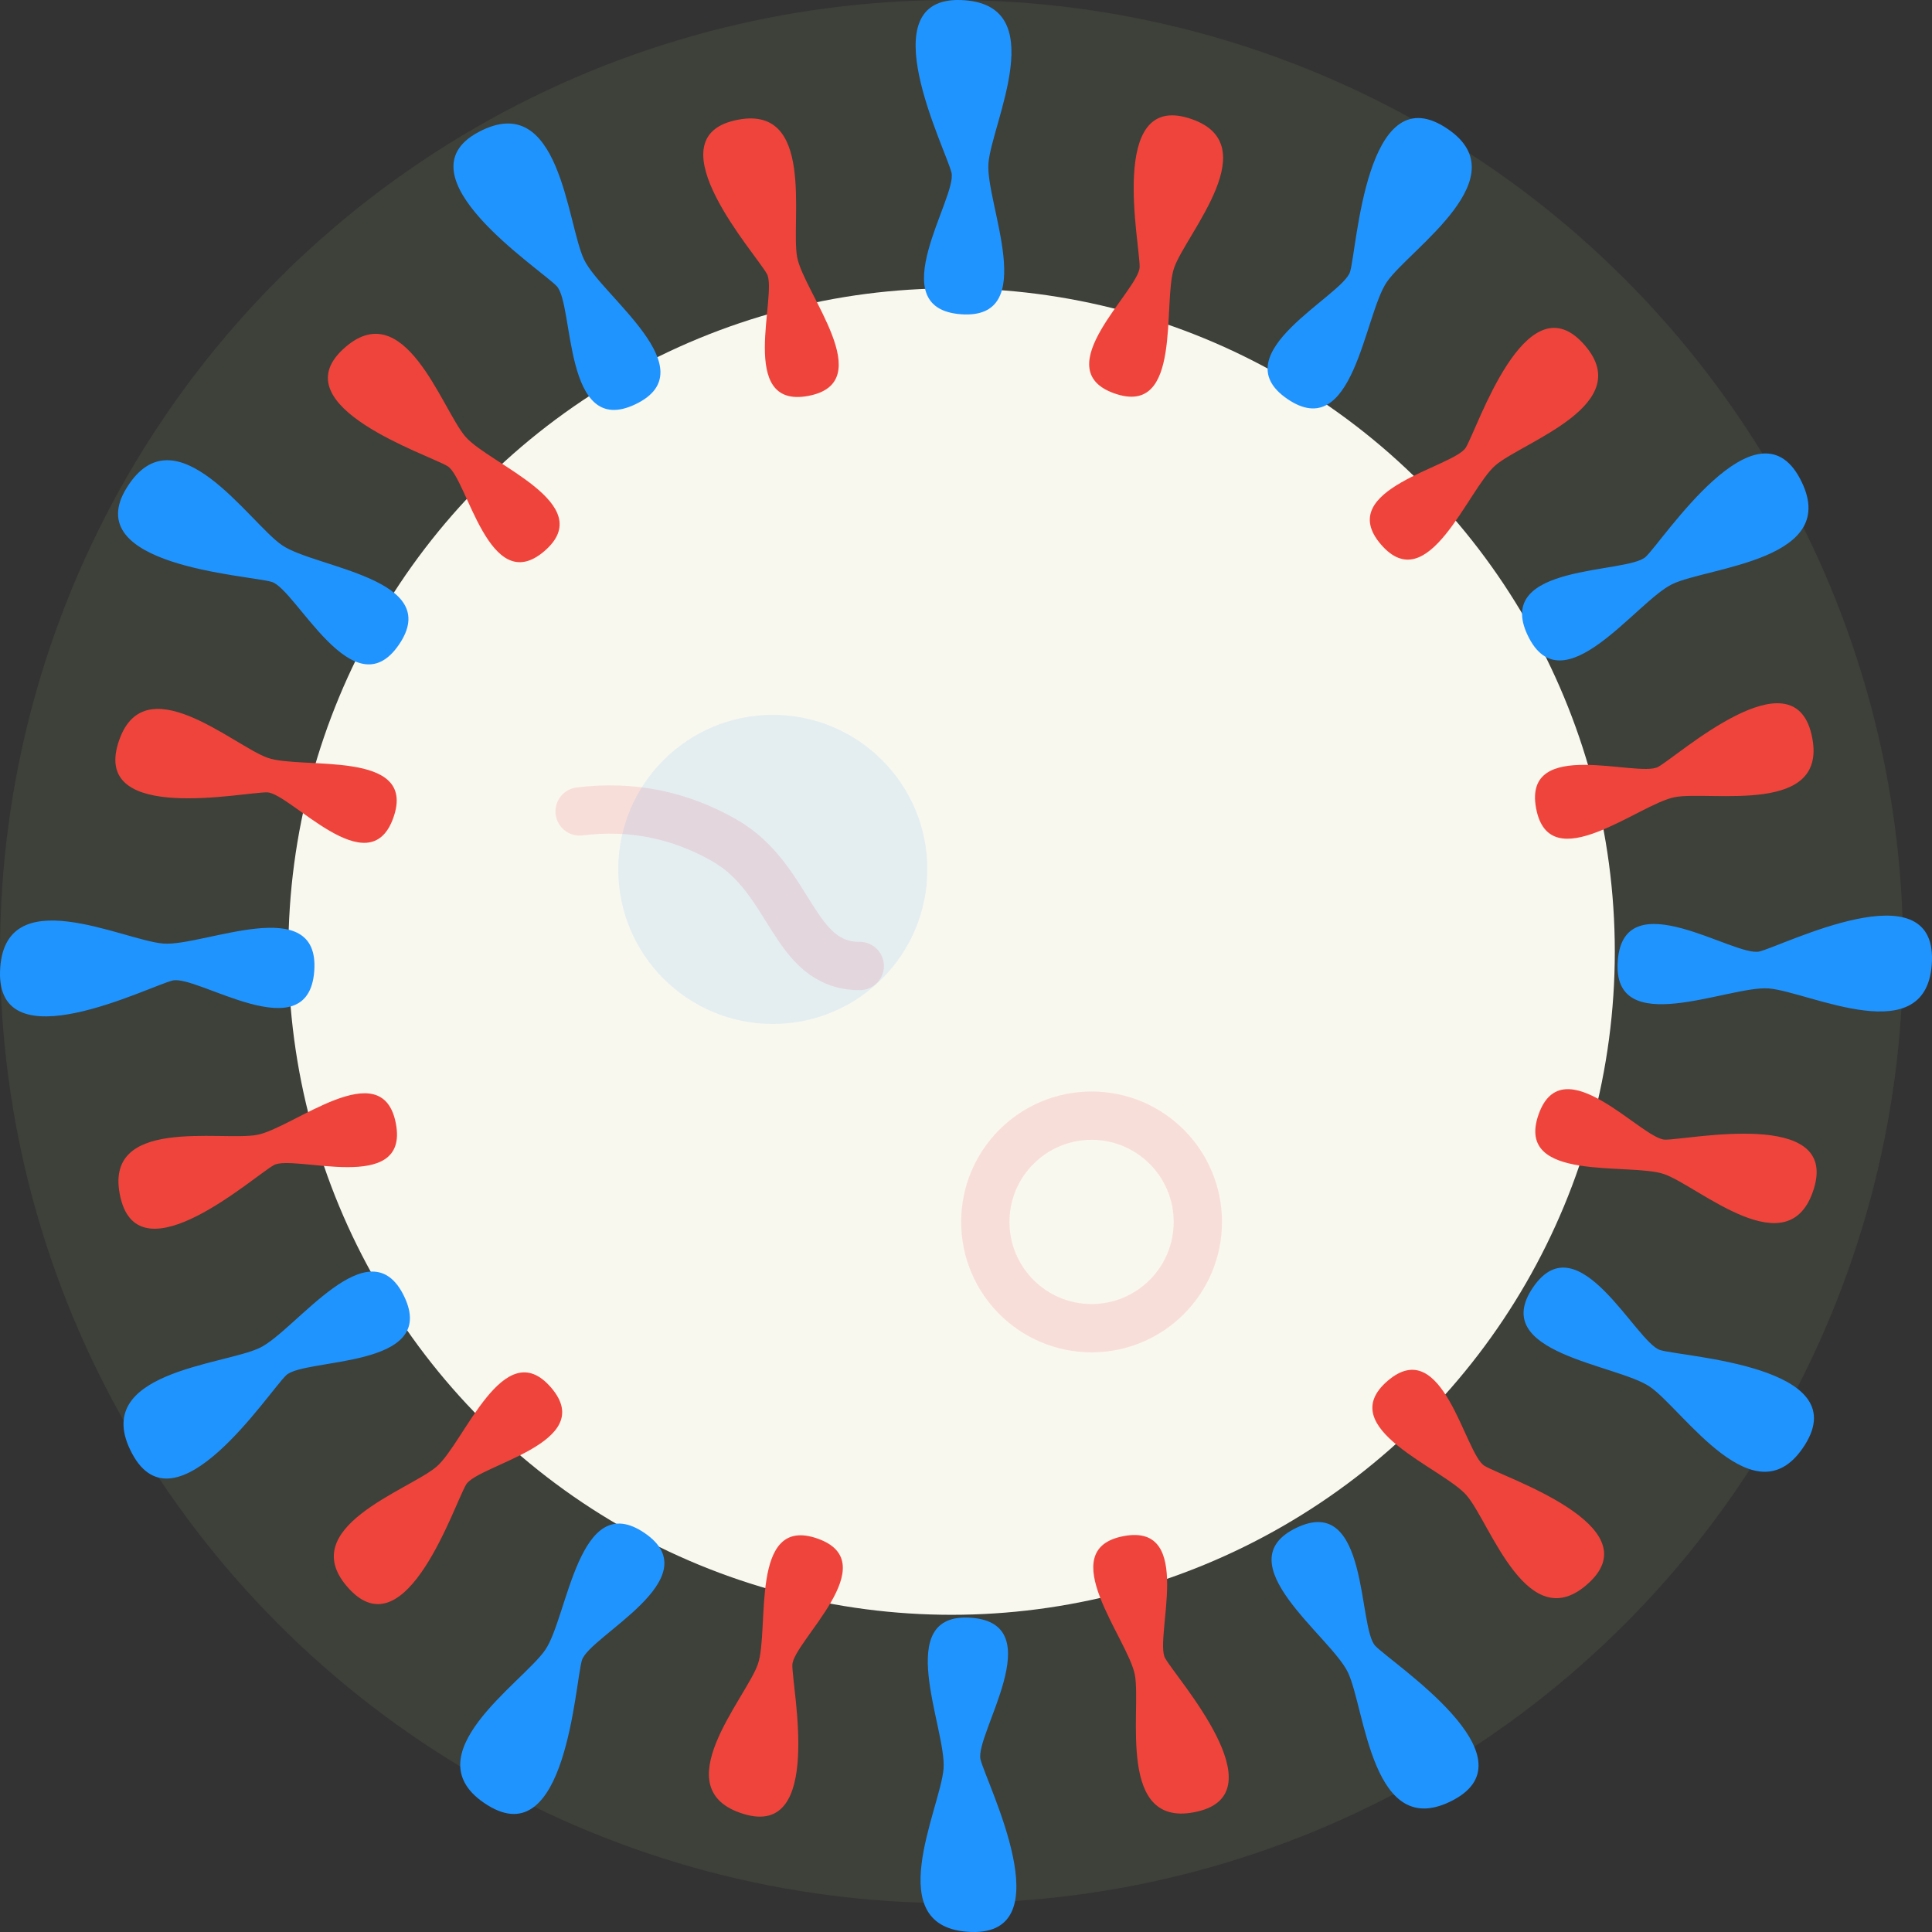 <svg xmlns="http://www.w3.org/2000/svg" xmlns:xlink="http://www.w3.org/1999/xlink" width="200" height="200">


    <rect width="100%" height="100%" fill="#333333" stroke="none"/>


    <circle id="nucleo_back" fill="#9FC073" fill-opacity=".1" cx="98.507" cy="98.507" r="98.507"/>
    <circle id="nucleo_front" fill="#F9F8EF" cx="98.507" cy="98.507" r="68.657"/>

    <g width="200" height="200">
      <g fill="none" fill-rule="evenodd" stroke="#F8B7BA" stroke-linecap="round" stroke-linejoin="round" stroke-opacity=".399" stroke-width="5" transform="translate(60 83.8)">
        <path d="M0 .2c5.333-.667 10.333.333 15 3 7 4 7 13 14 13">
          <animateTransform
                attributeName="transform"
                begin="0s"
                dur="20s"
                type="rotate"
                from="0 18 32"
                to="-360 18 32"
                repeatCount="indefinite"
            />
        </path>
        <circle cx="53" cy="42.693" r="11"/>
      </g>

      <animateTransform
            attributeName="transform"
            begin="0s"
            dur="30s"
            type="rotate"
            from="0 100 100"
            to="-360 100 100"
            repeatCount="indefinite"
        />
    </g>

    <g>
      <circle id="macchia_grande" fill="#2094FE" fill-opacity=".1" cx="80" cy="90" r="16"/>
      <animateTransform
            attributeName="transform"
            begin="0s"
            dur="80s"
            type="rotate"
            from="180 100 100"
            to="-180 100 100"
            repeatCount="indefinite"
        />
    </g>

    <g>
      <path id ="blue" fill="#2094FE" d="M100.557 167.47c8.29.644.311 12.118.947 14.67.637 2.55 8.598 18.18-.967 17.855-9.566-.325-3.181-12.757-2.86-16.902.322-4.145-5.41-16.265 2.88-15.622zm-33.81-8.76c6.858 4.702-5.789 10.65-6.514 13.177-.724 2.527-1.644 20.044-9.766 14.98-8.122-5.065 3.624-12.638 5.975-16.067 2.35-3.43 3.447-16.792 10.305-12.09zm75.625 11.672c1.827 1.892 16.537 11.446 8.09 15.948-8.447 4.501-9.133-9.457-10.927-13.208-1.794-3.75-12.818-11.381-5.317-14.97 7.5-3.588 6.328 10.339 8.154 12.23zM41.847 134.218c3.589 7.5-10.338 6.328-12.23 8.154-1.89 1.827-11.445 16.537-15.947 8.09-4.501-8.447 9.457-9.133 13.208-10.927 3.75-1.794 11.381-12.818 14.97-5.317zm130.04 5.549c2.527.724 20.044 1.644 14.98 9.766-5.065 8.122-12.638-3.624-16.067-5.975-3.43-2.35-16.792-3.447-12.09-10.305 4.702-6.858 10.65 5.789 13.177 6.514zm-154.98-42.09c4.145.322 16.265-5.41 15.622 2.88-.643 8.29-12.117.311-14.668.947-2.551.637-18.18 8.598-17.856-.967.325-9.566 12.757-3.181 16.902-2.86zm183.088 1.786c-.325 9.566-12.757 3.181-16.902 2.86-4.145-.322-16.265 5.41-15.622-2.88.643-8.29 12.117-.311 14.668-.947 2.551-.637 18.18-8.598 17.856.967zM29.2 56.442c3.43 2.35 16.792 3.447 12.09 10.305-4.702 6.858-10.65-5.789-13.177-6.514-2.527-.724-20.044-1.644-14.98-9.766 5.065-8.122 12.638 3.624 16.067 5.975zm157.13-6.904c4.501 8.447-9.457 9.133-13.208 10.927-3.75 1.794-11.381 12.818-14.97 5.317-3.588-7.5 10.339-6.328 12.23-8.154 1.892-1.827 11.446-16.537 15.948-8.09zM60.465 26.878c1.794 3.75 12.818 11.381 5.317 14.97-7.5 3.588-6.328-10.339-8.154-12.23-1.827-1.892-16.537-11.446-8.09-15.948 8.447-4.501 9.133 9.457 10.927 13.208zm89.068-13.744c8.122 5.064-3.624 12.637-5.975 16.066-2.35 3.43-3.447 16.792-10.305 12.09-6.858-4.702 5.789-10.65 6.514-13.177.724-2.527 1.644-20.044 9.766-14.98zM99.463.005c9.566.325 3.181 12.757 2.86 16.902-.322 4.145 5.41 16.265-2.88 15.622-8.29-.643-.311-12.117-.947-14.668-.637-2.551-8.598-18.18.967-17.856z"/>

      <path  id ="red" fill="#EF443B" d="M84.64 159.276c7.117 2.51-2.573 10.695-2.615 13.081-.041 2.386 3.267 17.957-5.042 15.425-8.31-2.531.208-11.93 1.464-15.487 1.255-3.558-.923-15.53 6.193-13.019zm35.972 12.374c1.157 2.087 11.808 13.918 3.346 15.88-8.462 1.962-5.785-10.435-6.477-14.144-.691-3.71-8.563-12.988-1.145-14.372 7.419-1.383 3.12 10.55 4.276 12.636zM57.06 143.655c4.908 5.732-7.576 7.975-8.805 10.02-1.229 2.046-6.15 17.185-12.08 10.838-5.93-6.347 6.146-10.227 9.012-12.68 2.866-2.454 6.966-13.91 11.873-8.178zm96.616 8.09c2.045 1.229 17.184 6.15 10.837 12.08-6.347 5.93-10.227-6.146-12.68-9.012-2.454-2.866-13.91-6.966-8.178-11.873 5.732-4.908 7.975 7.576 10.02 8.805zm-112.69-35.409c1.383 7.419-10.55 3.12-12.636 4.276-2.087 1.157-13.918 11.808-15.88 3.346-1.962-8.462 10.435-5.785 14.144-6.477 3.71-.691 12.988-8.563 14.372-1.145zm131.371 1.639c2.386.041 17.957-3.267 15.425 5.042-2.531 8.31-11.93-.208-15.487-1.464-3.558-1.255-15.53.923-13.019-6.193 2.51-7.117 10.695 2.573 13.081 2.615zM27.705 78.447c3.558 1.255 15.53-.923 13.019 6.193-2.51 7.117-10.695-2.573-13.081-2.615-2.386-.041-17.957 3.267-15.425-5.042 2.531-8.31 11.93.208 15.487 1.464zm159.825-2.405c1.962 8.462-10.435 5.785-14.144 6.477-3.71.691-12.988 8.563-14.372 1.145-1.383-7.419 10.55-3.12 12.636-4.276 2.087-1.157 13.918-11.808 15.88-3.346zM48.168 45.187c2.453 2.866 13.91 6.966 8.177 11.873-5.732 4.908-7.975-7.576-10.02-8.805-2.046-1.229-17.185-6.15-10.838-12.08 6.347-5.93 10.227 6.146 12.68 9.012zm115.657-9.7c5.93 6.347-6.146 10.227-9.012 12.68-2.866 2.454-6.966 13.91-11.873 8.178-4.908-5.732 7.576-7.975 8.805-10.02 1.229-2.046 6.15-17.185 12.08-10.838zm-81.306-8.873c.691 3.71 8.563 12.988 1.145 14.372-7.419 1.383-3.12-10.55-4.276-12.636-1.157-2.087-11.808-13.918-3.346-15.88 8.462-1.962 5.785 10.435 6.477 14.144zm40.498-14.396c8.31 2.531-.208 11.93-1.464 15.487-1.255 3.558.923 15.53-6.193 13.019-7.117-2.51 2.573-10.695 2.615-13.081.041-2.386-3.267-17.957 5.042-15.425z"/>

      <animateTransform
            attributeName="transform"
            begin="0s"
            dur="60s"
            type="rotate"
            from="0 100 100"
            to="360 100 100"
            repeatCount="indefinite"
        />
    </g>

</svg>
